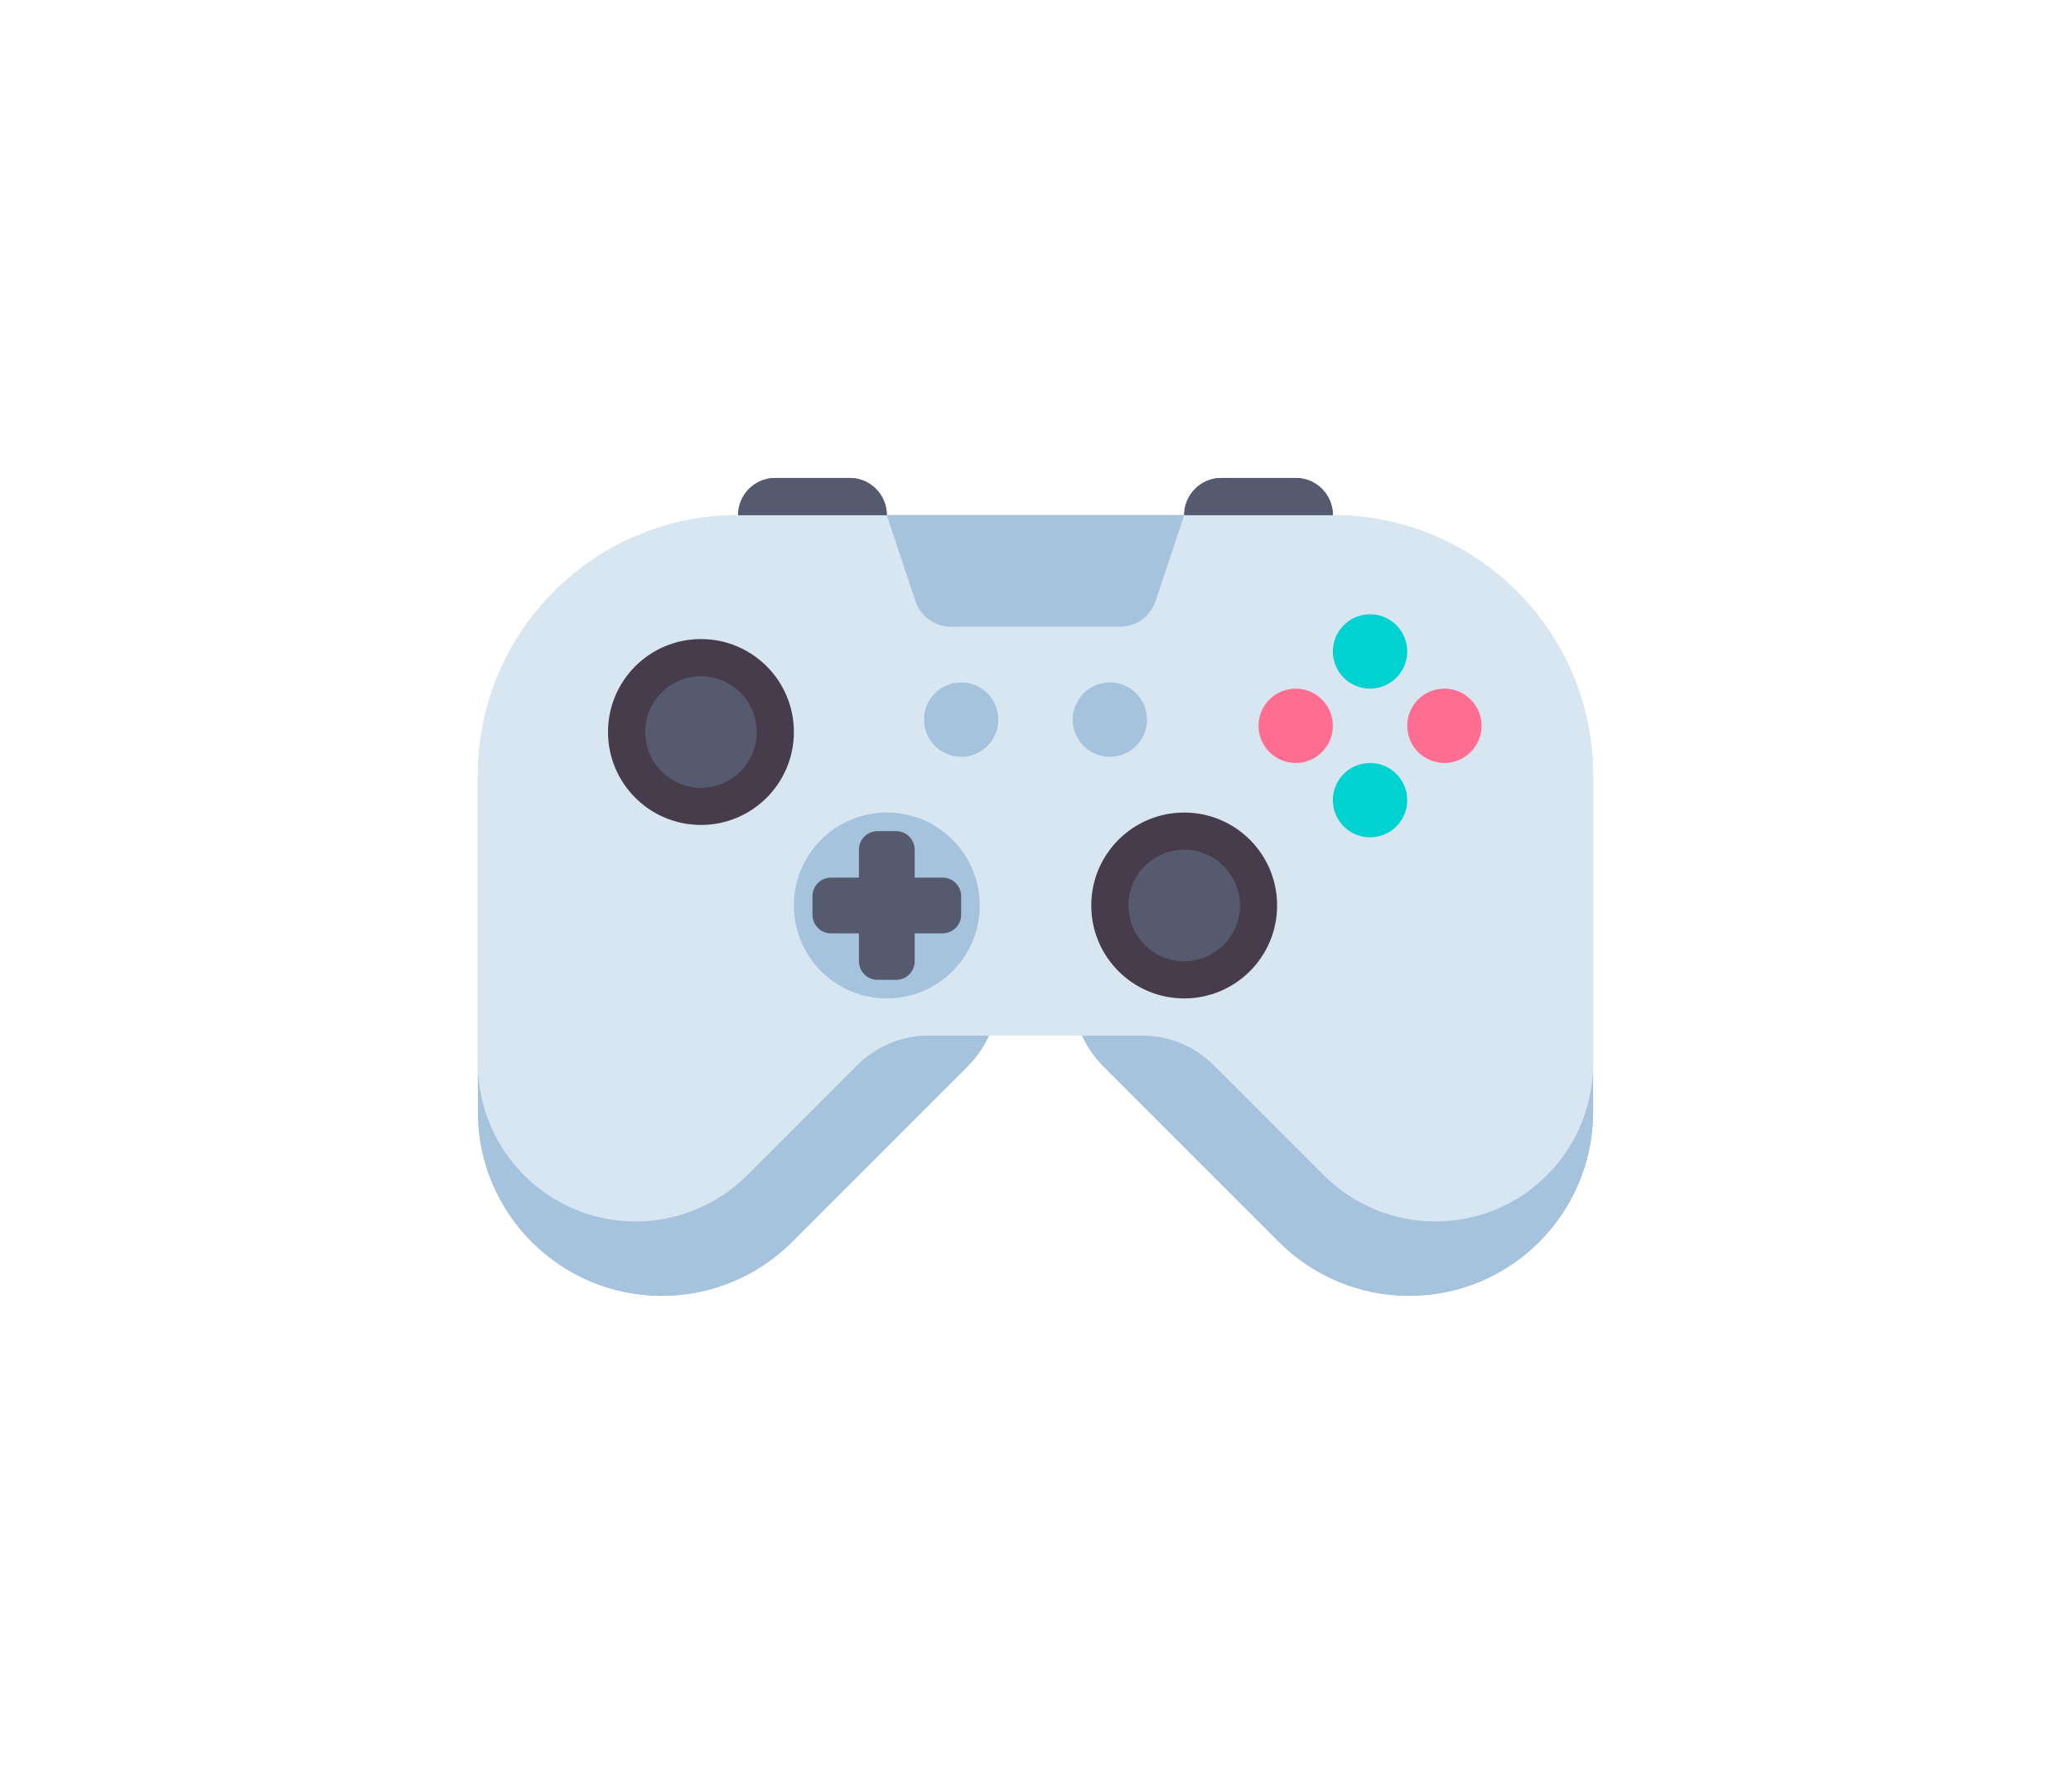 <svg xmlns="http://www.w3.org/2000/svg" width="104" height="90" viewBox="0 0 104 90" fill="none"><script xmlns=""/>
<g filter="url(#filter0_f_87_3565)">
<path d="M24 38.933V55.827C24 60.93 28.137 65.067 33.239 65.067C35.69 65.067 38.04 64.093 39.773 62.36L48.587 53.546C49.577 52.556 50.133 51.213 50.133 49.813V38.933H24ZM80 38.933V55.827C80 60.93 75.863 65.067 70.76 65.067C68.31 65.067 65.96 64.093 64.227 62.36L55.413 53.546C54.423 52.556 53.867 51.213 53.867 49.813V38.933H80Z" fill="#A5C3DC"/>
<path d="M66.933 25.867H37.067C29.85 25.867 24 31.717 24 38.933V53.414C24 57.788 27.546 61.333 31.92 61.333C32.96 61.333 33.989 61.128 34.95 60.73C35.911 60.332 36.784 59.749 37.52 59.014L42.987 53.546L43 53.533C43.957 52.569 45.239 52 46.596 52H57.404C58.761 52 60.043 52.569 61 53.533L61.013 53.546L66.481 59.014C67.216 59.749 68.089 60.332 69.05 60.73C70.011 61.128 71.04 61.333 72.08 61.333C76.454 61.333 80 57.788 80 53.414V38.933C80 31.717 74.15 25.867 66.933 25.867Z" fill="#D7E6F0"/>
<path d="M56.255 31.467H47.745C47.354 31.467 46.972 31.343 46.654 31.114C46.336 30.885 46.098 30.562 45.974 30.19L44.533 25.867H59.467L58.025 30.19C57.901 30.562 57.664 30.885 57.346 31.114C57.028 31.343 56.646 31.467 56.255 31.467Z" fill="#A5C3DC"/>
<path d="M44.533 50.133C47.111 50.133 49.2 48.044 49.2 45.467C49.2 42.889 47.111 40.8 44.533 40.8C41.956 40.8 39.867 42.889 39.867 45.467C39.867 48.044 41.956 50.133 44.533 50.133Z" fill="#A5C3DC"/>
<path d="M47.333 44.067H45.933V42.667C45.933 42.419 45.835 42.182 45.66 42.007C45.485 41.832 45.248 41.733 45 41.733H44.067C43.819 41.733 43.582 41.832 43.407 42.007C43.232 42.182 43.133 42.419 43.133 42.667V44.067H41.733C41.486 44.067 41.248 44.165 41.073 44.34C40.898 44.515 40.8 44.752 40.8 45V45.933C40.8 46.181 40.898 46.418 41.073 46.593C41.248 46.768 41.486 46.867 41.733 46.867H43.133V48.267C43.133 48.514 43.232 48.752 43.407 48.927C43.582 49.102 43.819 49.2 44.067 49.2H45C45.248 49.2 45.485 49.102 45.66 48.927C45.835 48.752 45.933 48.514 45.933 48.267V46.867H47.333C47.581 46.867 47.818 46.768 47.993 46.593C48.168 46.418 48.267 46.181 48.267 45.933V45C48.267 44.752 48.168 44.515 47.993 44.34C47.818 44.165 47.581 44.067 47.333 44.067Z" fill="#555A6E"/>
<path d="M59.467 50.133C62.044 50.133 64.133 48.044 64.133 45.467C64.133 42.889 62.044 40.8 59.467 40.8C56.889 40.8 54.8 42.889 54.8 45.467C54.8 48.044 56.889 50.133 59.467 50.133Z" fill="#463C4B"/>
<path d="M59.467 48.267C61.013 48.267 62.267 47.013 62.267 45.467C62.267 43.92 61.013 42.667 59.467 42.667C57.92 42.667 56.667 43.92 56.667 45.467C56.667 47.013 57.92 48.267 59.467 48.267Z" fill="#555A6E"/>
<path d="M35.2 41.422C37.777 41.422 39.867 39.333 39.867 36.755C39.867 34.178 37.777 32.089 35.2 32.089C32.623 32.089 30.533 34.178 30.533 36.755C30.533 39.333 32.623 41.422 35.2 41.422Z" fill="#463C4B"/>
<path d="M35.2 39.556C36.746 39.556 38 38.302 38 36.755C38 35.209 36.746 33.956 35.2 33.956C33.654 33.956 32.4 35.209 32.4 36.755C32.4 38.302 33.654 39.556 35.2 39.556Z" fill="#555A6E"/>
<path d="M68.8 34.578C69.831 34.578 70.667 33.742 70.667 32.711C70.667 31.68 69.831 30.845 68.8 30.845C67.769 30.845 66.933 31.68 66.933 32.711C66.933 33.742 67.769 34.578 68.8 34.578Z" fill="#00D2D2"/>
<path d="M68.8 42.044C69.831 42.044 70.667 41.209 70.667 40.178C70.667 39.147 69.831 38.311 68.8 38.311C67.769 38.311 66.933 39.147 66.933 40.178C66.933 41.209 67.769 42.044 68.8 42.044Z" fill="#00D2D2"/>
<path d="M65.067 38.311C66.097 38.311 66.933 37.475 66.933 36.444C66.933 35.413 66.097 34.578 65.067 34.578C64.036 34.578 63.2 35.413 63.2 36.444C63.2 37.475 64.036 38.311 65.067 38.311Z" fill="#FF6E91"/>
<path d="M72.533 38.311C73.564 38.311 74.4 37.475 74.4 36.444C74.4 35.413 73.564 34.578 72.533 34.578C71.502 34.578 70.667 35.413 70.667 36.444C70.667 37.475 71.502 38.311 72.533 38.311Z" fill="#FF6E91"/>
<path d="M48.267 38C49.297 38 50.133 37.164 50.133 36.133C50.133 35.102 49.297 34.267 48.267 34.267C47.236 34.267 46.4 35.102 46.4 36.133C46.4 37.164 47.236 38 48.267 38Z" fill="#A5C3DC"/>
<path d="M55.733 38C56.764 38 57.6 37.164 57.6 36.133C57.6 35.102 56.764 34.267 55.733 34.267C54.702 34.267 53.867 35.102 53.867 36.133C53.867 37.164 54.702 38 55.733 38Z" fill="#A5C3DC"/>
<path d="M42.667 24H38.933C37.902 24 37.067 24.836 37.067 25.867H44.533C44.533 24.836 43.698 24 42.667 24ZM65.067 24H61.333C60.302 24 59.467 24.836 59.467 25.867H66.933C66.933 24.836 66.098 24 65.067 24Z" fill="#555A6E"/>
</g>
<g clip-path="url(#clip1_87_3565)">
<path d="M24 38.933V55.827C24 60.93 28.137 65.067 33.239 65.067C35.69 65.067 38.04 64.093 39.773 62.36L48.587 53.546C49.577 52.556 50.133 51.213 50.133 49.813V38.933H24ZM80 38.933V55.827C80 60.93 75.863 65.067 70.76 65.067C68.31 65.067 65.96 64.093 64.227 62.36L55.413 53.546C54.423 52.556 53.867 51.213 53.867 49.813V38.933H80Z" fill="#A5C3DC"/>
<path d="M66.933 25.867H37.067C29.85 25.867 24 31.717 24 38.933V53.414C24 57.788 27.546 61.333 31.92 61.333C32.96 61.333 33.989 61.128 34.95 60.73C35.911 60.332 36.784 59.749 37.52 59.014L42.987 53.546L43 53.533C43.957 52.569 45.239 52 46.596 52H57.404C58.761 52 60.043 52.569 61 53.533L61.013 53.546L66.481 59.014C67.216 59.749 68.089 60.332 69.05 60.73C70.011 61.128 71.04 61.333 72.08 61.333C76.454 61.333 80 57.788 80 53.414V38.933C80 31.717 74.15 25.867 66.933 25.867Z" fill="#D7E6F0"/>
<path d="M56.255 31.467H47.745C47.354 31.467 46.972 31.343 46.654 31.114C46.336 30.885 46.098 30.562 45.974 30.19L44.533 25.867H59.467L58.025 30.19C57.901 30.562 57.664 30.885 57.346 31.114C57.028 31.343 56.646 31.467 56.255 31.467Z" fill="#A5C3DC"/>
<path d="M44.533 50.133C47.111 50.133 49.2 48.044 49.2 45.467C49.2 42.889 47.111 40.8 44.533 40.8C41.956 40.8 39.867 42.889 39.867 45.467C39.867 48.044 41.956 50.133 44.533 50.133Z" fill="#A5C3DC"/>
<path d="M47.333 44.067H45.933V42.667C45.933 42.419 45.835 42.182 45.66 42.007C45.485 41.832 45.248 41.733 45 41.733H44.067C43.819 41.733 43.582 41.832 43.407 42.007C43.232 42.182 43.133 42.419 43.133 42.667V44.067H41.733C41.486 44.067 41.248 44.165 41.073 44.34C40.898 44.515 40.8 44.752 40.8 45V45.933C40.8 46.181 40.898 46.418 41.073 46.593C41.248 46.768 41.486 46.867 41.733 46.867H43.133V48.267C43.133 48.514 43.232 48.752 43.407 48.927C43.582 49.102 43.819 49.2 44.067 49.2H45C45.248 49.2 45.485 49.102 45.66 48.927C45.835 48.752 45.933 48.514 45.933 48.267V46.867H47.333C47.581 46.867 47.818 46.768 47.993 46.593C48.168 46.418 48.267 46.181 48.267 45.933V45C48.267 44.752 48.168 44.515 47.993 44.34C47.818 44.165 47.581 44.067 47.333 44.067Z" fill="#555A6E"/>
<path d="M59.467 50.133C62.044 50.133 64.133 48.044 64.133 45.467C64.133 42.889 62.044 40.8 59.467 40.8C56.889 40.8 54.8 42.889 54.8 45.467C54.8 48.044 56.889 50.133 59.467 50.133Z" fill="#463C4B"/>
<path d="M59.467 48.267C61.013 48.267 62.267 47.013 62.267 45.467C62.267 43.92 61.013 42.667 59.467 42.667C57.92 42.667 56.667 43.92 56.667 45.467C56.667 47.013 57.92 48.267 59.467 48.267Z" fill="#555A6E"/>
<path d="M35.2 41.422C37.777 41.422 39.867 39.333 39.867 36.755C39.867 34.178 37.777 32.089 35.2 32.089C32.623 32.089 30.533 34.178 30.533 36.755C30.533 39.333 32.623 41.422 35.2 41.422Z" fill="#463C4B"/>
<path d="M35.2 39.556C36.746 39.556 38 38.302 38 36.755C38 35.209 36.746 33.956 35.2 33.956C33.654 33.956 32.4 35.209 32.4 36.755C32.4 38.302 33.654 39.556 35.2 39.556Z" fill="#555A6E"/>
<path d="M68.8 34.578C69.831 34.578 70.667 33.742 70.667 32.711C70.667 31.68 69.831 30.845 68.8 30.845C67.769 30.845 66.933 31.68 66.933 32.711C66.933 33.742 67.769 34.578 68.8 34.578Z" fill="#00D2D2"/>
<path d="M68.8 42.044C69.831 42.044 70.667 41.209 70.667 40.178C70.667 39.147 69.831 38.311 68.8 38.311C67.769 38.311 66.933 39.147 66.933 40.178C66.933 41.209 67.769 42.044 68.8 42.044Z" fill="#00D2D2"/>
<path d="M65.067 38.311C66.097 38.311 66.933 37.475 66.933 36.444C66.933 35.413 66.097 34.578 65.067 34.578C64.036 34.578 63.2 35.413 63.2 36.444C63.2 37.475 64.036 38.311 65.067 38.311Z" fill="#FF6E91"/>
<path d="M72.533 38.311C73.564 38.311 74.4 37.475 74.4 36.444C74.4 35.413 73.564 34.578 72.533 34.578C71.502 34.578 70.667 35.413 70.667 36.444C70.667 37.475 71.502 38.311 72.533 38.311Z" fill="#FF6E91"/>
<path d="M48.267 38C49.297 38 50.133 37.164 50.133 36.133C50.133 35.102 49.297 34.267 48.267 34.267C47.236 34.267 46.4 35.102 46.4 36.133C46.4 37.164 47.236 38 48.267 38Z" fill="#A5C3DC"/>
<path d="M55.733 38C56.764 38 57.6 37.164 57.6 36.133C57.6 35.102 56.764 34.267 55.733 34.267C54.702 34.267 53.867 35.102 53.867 36.133C53.867 37.164 54.702 38 55.733 38Z" fill="#A5C3DC"/>
<path d="M42.667 24H38.933C37.902 24 37.067 24.836 37.067 25.867H44.533C44.533 24.836 43.698 24 42.667 24ZM65.067 24H61.333C60.302 24 59.467 24.836 59.467 25.867H66.933C66.933 24.836 66.098 24 65.067 24Z" fill="#555A6E"/>
</g>
<defs>
<filter id="filter0_f_87_3565" x="0" y="0" width="104" height="89.067" filterUnits="userSpaceOnUse" color-interpolation-filters="sRGB">
<feFlood flood-opacity="0" result="BackgroundImageFix"/>
<feBlend mode="normal" in="SourceGraphic" in2="BackgroundImageFix" result="shape"/>
<feGaussianBlur stdDeviation="12" result="effect1_foregroundBlur_87_3565"/>
</filter>
<clipPath id="clip0_87_3565">
<rect width="56" height="41.067" fill="white" transform="translate(24 24)"/>
</clipPath>
<clipPath id="clip1_87_3565">
<rect width="56" height="41.067" fill="white" transform="translate(24 24)"/>
</clipPath>
</defs>
<script xmlns=""/></svg>